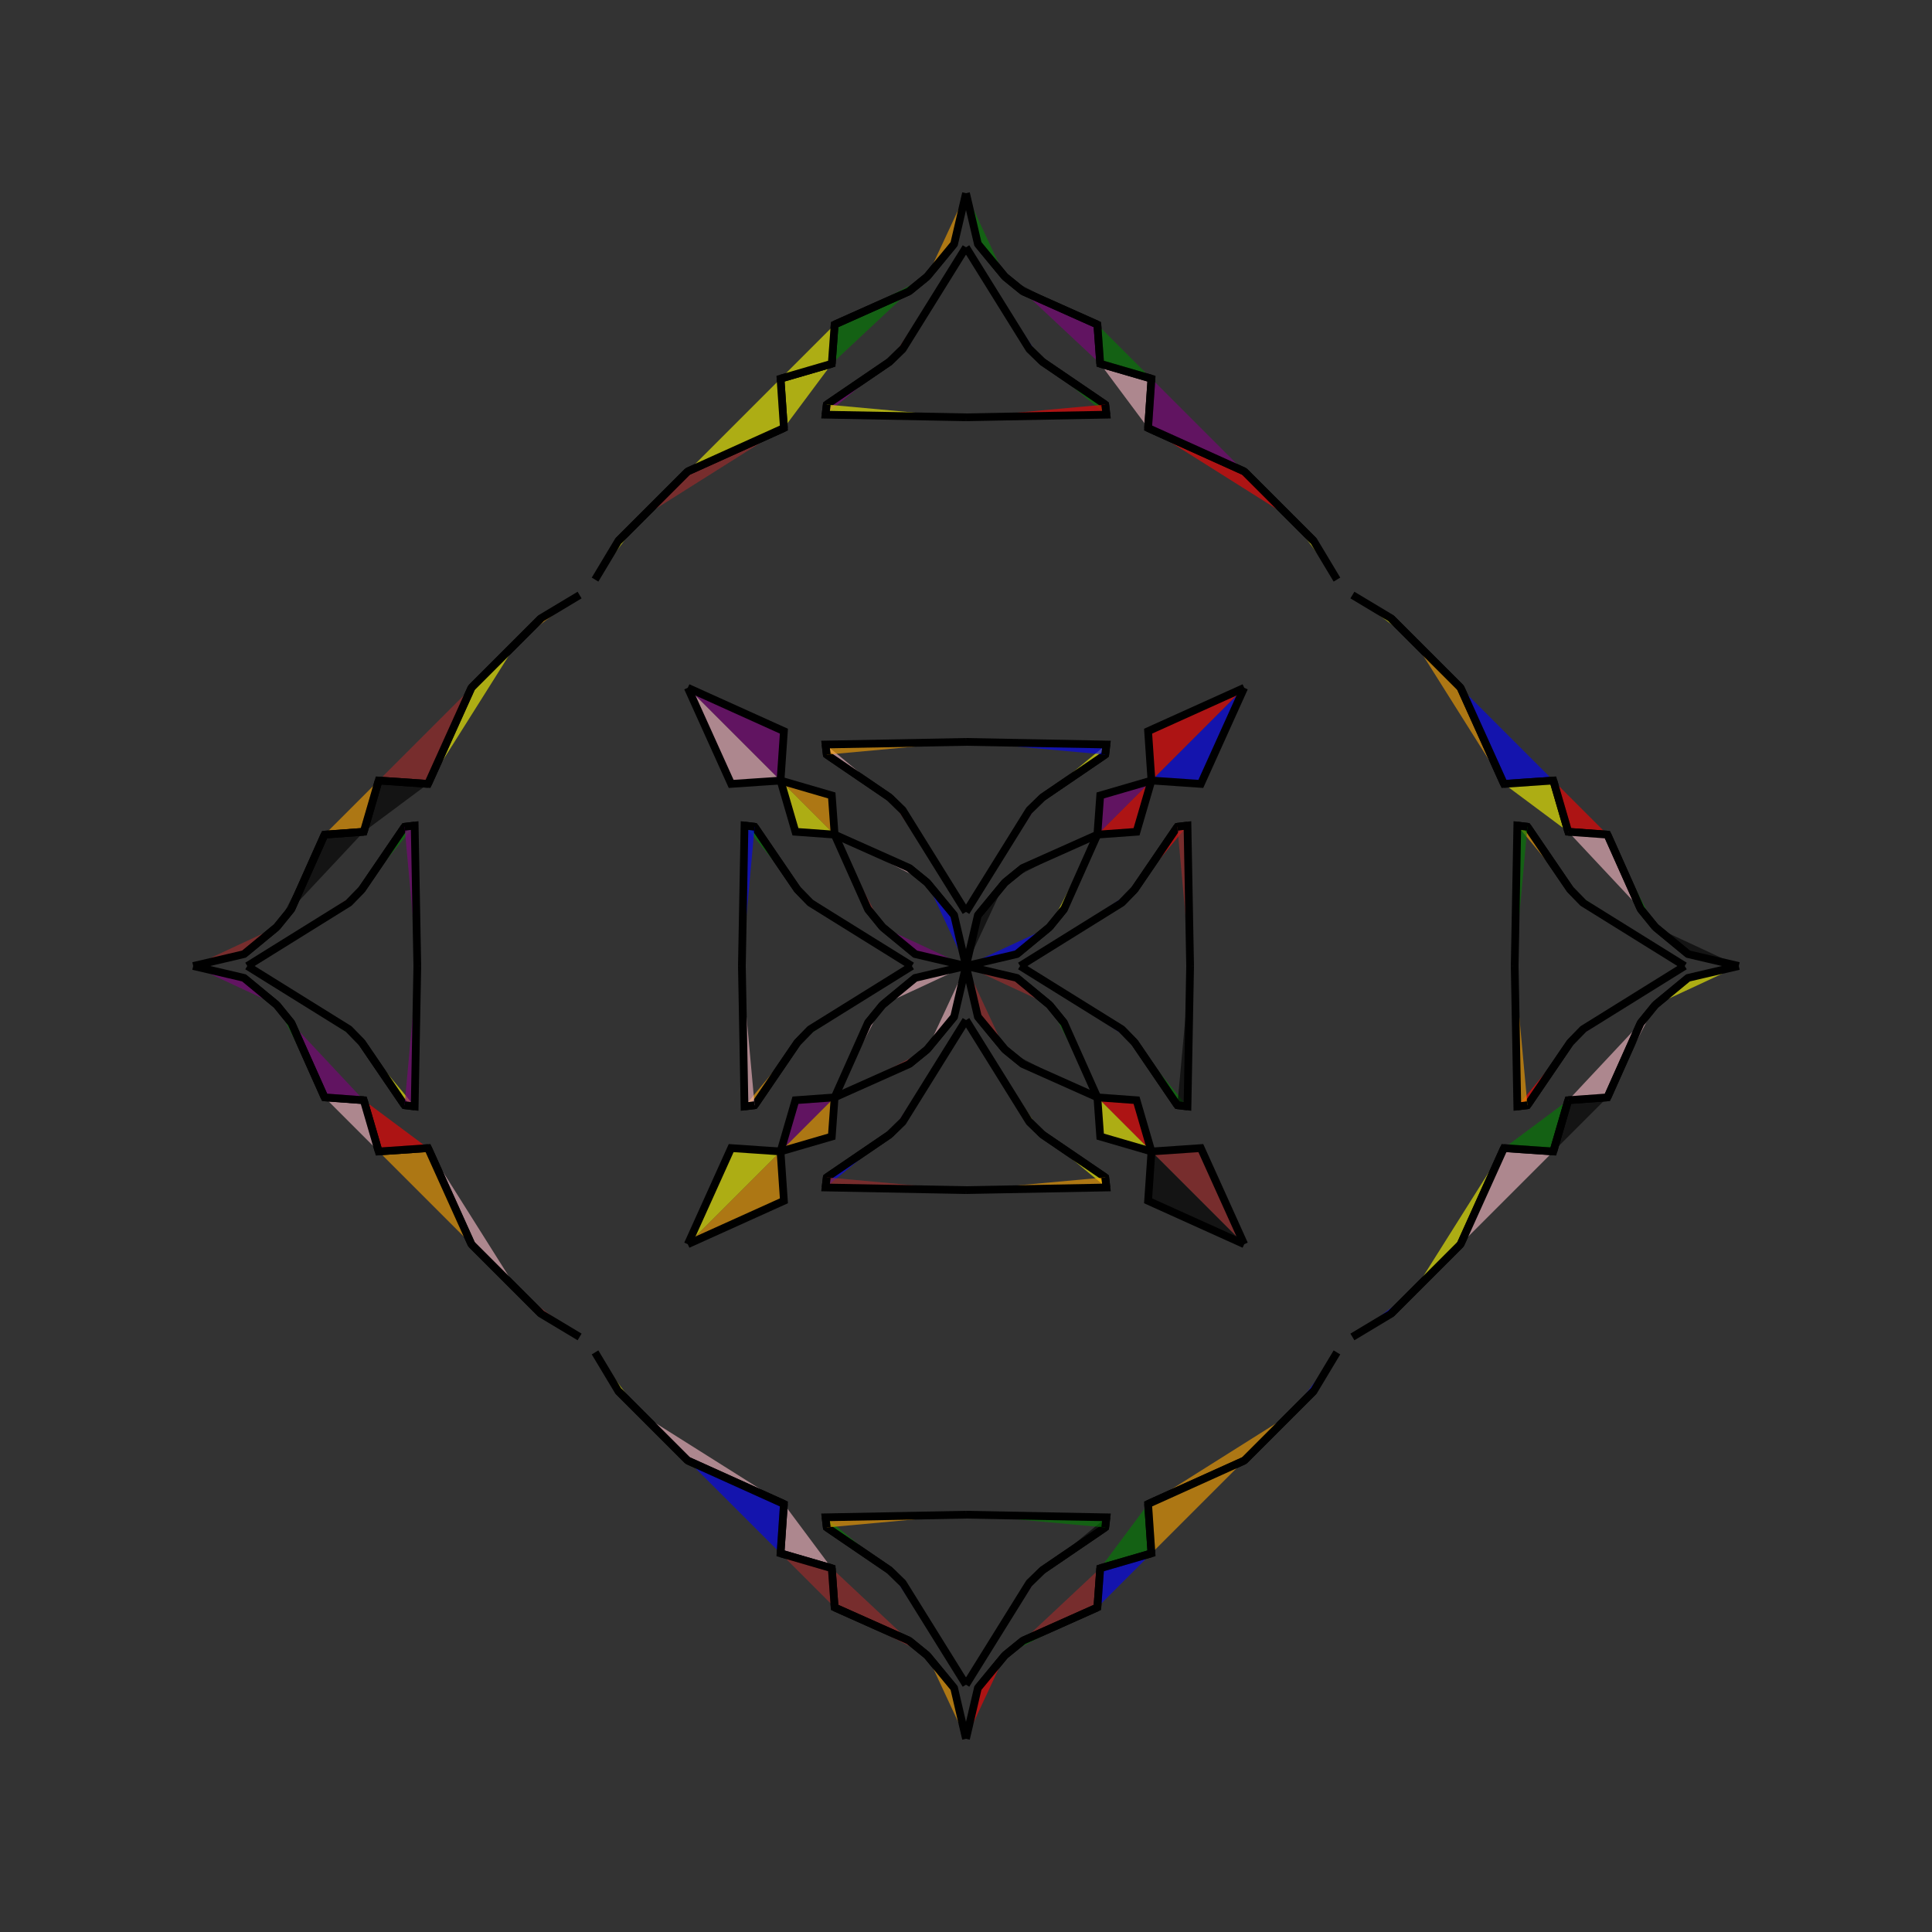 <?xml version="1.0" encoding="UTF-8"?>
<svg xmlns="http://www.w3.org/2000/svg" xmlns:xlink="http://www.w3.org/1999/xlink"
     width="250" height="250" viewBox="-125.0 -125.0 250 250">
<rect x="-125.0" y="-125.0" width="250" height="250" fill="#333333" stroke="none"/>
<defs>
</defs>
<path d="M7.0,-0.0 L20.124,-8.159 L21.813,-9.891" fill="blue" fill-opacity="0.6" stroke="black" stroke-width="1" />
<path d="M7.0,-0.0 L20.124,8.159 L21.813,9.891" fill="blue" fill-opacity="0.6" stroke="black" stroke-width="1" />
<path d="M20.124,-8.159 L21.813,-9.891 L27.351,-18.018" fill="pink" fill-opacity="0.6" stroke="black" stroke-width="1" />
<path d="M20.124,8.159 L21.813,9.891 L27.351,18.018" fill="brown" fill-opacity="0.6" stroke="black" stroke-width="1" />
<path d="M21.813,-9.891 L27.351,-18.018 L28.66,-18.174" fill="red" fill-opacity="0.6" stroke="black" stroke-width="1" />
<path d="M21.813,9.891 L27.351,18.018 L28.66,18.174" fill="green" fill-opacity="0.6" stroke="black" stroke-width="1" />
<path d="M27.351,-18.018 L28.66,-18.174 L29.0,-0.0" fill="brown" fill-opacity="0.6" stroke="black" stroke-width="1" />
<path d="M27.351,18.018 L28.66,18.174 L29.0,-0.0" fill="black" fill-opacity="0.6" stroke="black" stroke-width="1" />
<path d="M48.0,50.0 L45.0,55.0 L42.0,58.0" fill="blue" fill-opacity="0.6" stroke="black" stroke-width="1" />
<path d="M48.0,-50.0 L45.0,-55.0 L42.0,-58.0" fill="yellow" fill-opacity="0.6" stroke="black" stroke-width="1" />
<path d="M45.0,55.0 L42.0,58.0 L36.0,64.0" fill="yellow" fill-opacity="0.6" stroke="black" stroke-width="1" />
<path d="M45.0,-55.0 L42.0,-58.0 L36.0,-64.0" fill="pink" fill-opacity="0.6" stroke="black" stroke-width="1" />
<path d="M42.0,58.0 L36.0,64.0 L23.563,69.614" fill="orange" fill-opacity="0.6" stroke="black" stroke-width="1" />
<path d="M42.0,-58.0 L36.0,-64.0 L23.563,-69.614" fill="red" fill-opacity="0.6" stroke="black" stroke-width="1" />
<path d="M36.0,-36.0 L30.386,-23.563 L24.0,-24.0" fill="blue" fill-opacity="0.6" stroke="black" stroke-width="1" />
<path d="M36.0,36.0 L30.386,23.563 L24.0,24.0" fill="brown" fill-opacity="0.6" stroke="black" stroke-width="1" />
<path d="M23.563,69.614 L24.0,76.0 L17.368,77.932" fill="green" fill-opacity="0.6" stroke="black" stroke-width="1" />
<path d="M23.563,-69.614 L24.0,-76.0 L17.368,-77.932" fill="pink" fill-opacity="0.6" stroke="black" stroke-width="1" />
<path d="M24.0,-24.0 L22.068,-17.368 L17.0,-17.0" fill="red" fill-opacity="0.6" stroke="black" stroke-width="1" />
<path d="M24.0,24.0 L22.068,17.368 L17.0,17.0" fill="red" fill-opacity="0.6" stroke="black" stroke-width="1" />
<path d="M17.368,77.932 L17.0,83.0 L7.362,87.303" fill="brown" fill-opacity="0.6" stroke="black" stroke-width="1" />
<path d="M17.368,-77.932 L17.0,-83.0 L7.362,-87.303" fill="purple" fill-opacity="0.6" stroke="black" stroke-width="1" />
<path d="M17.0,-17.0 L12.697,-7.362 L10.799,-5.029" fill="yellow" fill-opacity="0.6" stroke="black" stroke-width="1" />
<path d="M17.0,17.0 L12.697,7.362 L10.799,5.029" fill="green" fill-opacity="0.6" stroke="black" stroke-width="1" />
<path d="M12.697,-7.362 L10.799,-5.029 L6.562,-1.535" fill="red" fill-opacity="0.6" stroke="black" stroke-width="1" />
<path d="M12.697,7.362 L10.799,5.029 L6.562,1.535" fill="brown" fill-opacity="0.6" stroke="black" stroke-width="1" />
<path d="M10.799,-5.029 L6.562,-1.535 L0.0,-0.0" fill="blue" fill-opacity="0.6" stroke="black" stroke-width="1" />
<path d="M10.799,5.029 L6.562,1.535 L0.0,-0.0" fill="brown" fill-opacity="0.6" stroke="black" stroke-width="1" />
<path d="M-7.0,-0.0 L-20.124,-8.159 L-21.813,-9.891" fill="black" fill-opacity="0.6" stroke="black" stroke-width="1" />
<path d="M-7.0,-0.0 L-20.124,8.159 L-21.813,9.891" fill="green" fill-opacity="0.6" stroke="black" stroke-width="1" />
<path d="M-20.124,-8.159 L-21.813,-9.891 L-27.351,-18.018" fill="red" fill-opacity="0.6" stroke="black" stroke-width="1" />
<path d="M-20.124,8.159 L-21.813,9.891 L-27.351,18.018" fill="green" fill-opacity="0.6" stroke="black" stroke-width="1" />
<path d="M-21.813,-9.891 L-27.351,-18.018 L-28.66,-18.174" fill="green" fill-opacity="0.6" stroke="black" stroke-width="1" />
<path d="M-21.813,9.891 L-27.351,18.018 L-28.66,18.174" fill="orange" fill-opacity="0.6" stroke="black" stroke-width="1" />
<path d="M-27.351,-18.018 L-28.66,-18.174 L-29.0,-0.0" fill="blue" fill-opacity="0.6" stroke="black" stroke-width="1" />
<path d="M-27.351,18.018 L-28.66,18.174 L-29.0,-0.0" fill="pink" fill-opacity="0.6" stroke="black" stroke-width="1" />
<path d="M-48.0,50.0 L-45.0,55.0 L-42.0,58.0" fill="yellow" fill-opacity="0.6" stroke="black" stroke-width="1" />
<path d="M-48.0,-50.0 L-45.0,-55.0 L-42.0,-58.0" fill="yellow" fill-opacity="0.6" stroke="black" stroke-width="1" />
<path d="M-45.0,55.0 L-42.0,58.0 L-36.0,64.0" fill="black" fill-opacity="0.6" stroke="black" stroke-width="1" />
<path d="M-45.0,-55.0 L-42.0,-58.0 L-36.0,-64.0" fill="blue" fill-opacity="0.6" stroke="black" stroke-width="1" />
<path d="M-42.0,58.0 L-36.0,64.0 L-23.563,69.614" fill="pink" fill-opacity="0.6" stroke="black" stroke-width="1" />
<path d="M-42.0,-58.0 L-36.0,-64.0 L-23.563,-69.614" fill="brown" fill-opacity="0.6" stroke="black" stroke-width="1" />
<path d="M-36.0,-36.0 L-30.386,-23.563 L-24.0,-24.0" fill="pink" fill-opacity="0.6" stroke="black" stroke-width="1" />
<path d="M-36.0,36.0 L-30.386,23.563 L-24.0,24.0" fill="yellow" fill-opacity="0.6" stroke="black" stroke-width="1" />
<path d="M-23.563,69.614 L-24.0,76.0 L-17.368,77.932" fill="pink" fill-opacity="0.6" stroke="black" stroke-width="1" />
<path d="M-23.563,-69.614 L-24.0,-76.0 L-17.368,-77.932" fill="yellow" fill-opacity="0.6" stroke="black" stroke-width="1" />
<path d="M-24.0,-24.0 L-22.068,-17.368 L-17.0,-17.0" fill="yellow" fill-opacity="0.6" stroke="black" stroke-width="1" />
<path d="M-24.0,24.0 L-22.068,17.368 L-17.0,17.0" fill="purple" fill-opacity="0.6" stroke="black" stroke-width="1" />
<path d="M-17.368,77.932 L-17.0,83.0 L-7.362,87.303" fill="brown" fill-opacity="0.6" stroke="black" stroke-width="1" />
<path d="M-17.368,-77.932 L-17.0,-83.0 L-7.362,-87.303" fill="green" fill-opacity="0.6" stroke="black" stroke-width="1" />
<path d="M-17.0,-17.0 L-12.697,-7.362 L-10.799,-5.029" fill="brown" fill-opacity="0.6" stroke="black" stroke-width="1" />
<path d="M-17.0,17.0 L-12.697,7.362 L-10.799,5.029" fill="pink" fill-opacity="0.6" stroke="black" stroke-width="1" />
<path d="M-12.697,-7.362 L-10.799,-5.029 L-6.562,-1.535" fill="green" fill-opacity="0.6" stroke="black" stroke-width="1" />
<path d="M-12.697,7.362 L-10.799,5.029 L-6.562,1.535" fill="orange" fill-opacity="0.6" stroke="black" stroke-width="1" />
<path d="M-10.799,-5.029 L-6.562,-1.535 L0.0,-0.0" fill="purple" fill-opacity="0.6" stroke="black" stroke-width="1" />
<path d="M-10.799,5.029 L-6.562,1.535 L0.0,-0.0" fill="pink" fill-opacity="0.6" stroke="black" stroke-width="1" />
<path d="M93.0,-0.0 L79.876,8.159 L78.187,9.891" fill="purple" fill-opacity="0.6" stroke="black" stroke-width="1" />
<path d="M93.0,-0.0 L79.876,-8.159 L78.187,-9.891" fill="green" fill-opacity="0.6" stroke="black" stroke-width="1" />
<path d="M79.876,8.159 L78.187,9.891 L72.649,18.018" fill="blue" fill-opacity="0.6" stroke="black" stroke-width="1" />
<path d="M79.876,-8.159 L78.187,-9.891 L72.649,-18.018" fill="brown" fill-opacity="0.6" stroke="black" stroke-width="1" />
<path d="M78.187,9.891 L72.649,18.018 L71.34,18.174" fill="red" fill-opacity="0.6" stroke="black" stroke-width="1" />
<path d="M78.187,-9.891 L72.649,-18.018 L71.34,-18.174" fill="orange" fill-opacity="0.6" stroke="black" stroke-width="1" />
<path d="M72.649,18.018 L71.34,18.174 L71.0,-0.0" fill="orange" fill-opacity="0.6" stroke="black" stroke-width="1" />
<path d="M72.649,-18.018 L71.34,-18.174 L71.0,-0.0" fill="green" fill-opacity="0.6" stroke="black" stroke-width="1" />
<path d="M50.0,48.0 L55.0,45.0 L58.0,42.0" fill="blue" fill-opacity="0.6" stroke="black" stroke-width="1" />
<path d="M50.0,-48.0 L55.0,-45.0 L58.0,-42.0" fill="yellow" fill-opacity="0.6" stroke="black" stroke-width="1" />
<path d="M55.0,45.0 L58.0,42.0 L64.0,36.0" fill="purple" fill-opacity="0.6" stroke="black" stroke-width="1" />
<path d="M55.0,-45.0 L58.0,-42.0 L64.0,-36.0" fill="green" fill-opacity="0.6" stroke="black" stroke-width="1" />
<path d="M58.0,42.0 L64.0,36.0 L69.614,23.563" fill="yellow" fill-opacity="0.6" stroke="black" stroke-width="1" />
<path d="M58.0,-42.0 L64.0,-36.0 L69.614,-23.563" fill="orange" fill-opacity="0.6" stroke="black" stroke-width="1" />
<path d="M64.0,36.0 L69.614,23.563 L76.0,24.0" fill="pink" fill-opacity="0.6" stroke="black" stroke-width="1" />
<path d="M64.0,-36.0 L69.614,-23.563 L76.0,-24.0" fill="blue" fill-opacity="0.6" stroke="black" stroke-width="1" />
<path d="M69.614,23.563 L76.0,24.0 L77.932,17.368" fill="green" fill-opacity="0.6" stroke="black" stroke-width="1" />
<path d="M69.614,-23.563 L76.0,-24.0 L77.932,-17.368" fill="yellow" fill-opacity="0.6" stroke="black" stroke-width="1" />
<path d="M76.0,24.0 L77.932,17.368 L83.0,17.0" fill="black" fill-opacity="0.6" stroke="black" stroke-width="1" />
<path d="M76.0,-24.0 L77.932,-17.368 L83.0,-17.0" fill="red" fill-opacity="0.6" stroke="black" stroke-width="1" />
<path d="M77.932,17.368 L83.0,17.0 L87.303,7.362" fill="pink" fill-opacity="0.6" stroke="black" stroke-width="1" />
<path d="M77.932,-17.368 L83.0,-17.0 L87.303,-7.362" fill="pink" fill-opacity="0.6" stroke="black" stroke-width="1" />
<path d="M83.0,17.0 L87.303,7.362 L89.201,5.029" fill="pink" fill-opacity="0.6" stroke="black" stroke-width="1" />
<path d="M83.0,-17.0 L87.303,-7.362 L89.201,-5.029" fill="green" fill-opacity="0.6" stroke="black" stroke-width="1" />
<path d="M87.303,7.362 L89.201,5.029 L93.438,1.535" fill="red" fill-opacity="0.6" stroke="black" stroke-width="1" />
<path d="M87.303,-7.362 L89.201,-5.029 L93.438,-1.535" fill="pink" fill-opacity="0.6" stroke="black" stroke-width="1" />
<path d="M89.201,5.029 L93.438,1.535 L100.0,-0.0" fill="yellow" fill-opacity="0.6" stroke="black" stroke-width="1" />
<path d="M89.201,-5.029 L93.438,-1.535 L100.0,-0.0" fill="black" fill-opacity="0.6" stroke="black" stroke-width="1" />
<path d="M0.0,-7.0 L8.159,-20.124 L9.891,-21.813" fill="purple" fill-opacity="0.6" stroke="black" stroke-width="1" />
<path d="M0.0,7.0 L8.159,20.124 L9.891,21.813" fill="yellow" fill-opacity="0.6" stroke="black" stroke-width="1" />
<path d="M0.0,93.0 L8.159,79.876 L9.891,78.187" fill="purple" fill-opacity="0.6" stroke="black" stroke-width="1" />
<path d="M0.0,-93.0 L8.159,-79.876 L9.891,-78.187" fill="blue" fill-opacity="0.6" stroke="black" stroke-width="1" />
<path d="M8.159,-20.124 L9.891,-21.813 L18.018,-27.351" fill="orange" fill-opacity="0.6" stroke="black" stroke-width="1" />
<path d="M8.159,20.124 L9.891,21.813 L18.018,27.351" fill="brown" fill-opacity="0.6" stroke="black" stroke-width="1" />
<path d="M8.159,79.876 L9.891,78.187 L18.018,72.649" fill="purple" fill-opacity="0.6" stroke="black" stroke-width="1" />
<path d="M8.159,-79.876 L9.891,-78.187 L18.018,-72.649" fill="brown" fill-opacity="0.6" stroke="black" stroke-width="1" />
<path d="M9.891,-21.813 L18.018,-27.351 L18.174,-28.66" fill="yellow" fill-opacity="0.6" stroke="black" stroke-width="1" />
<path d="M9.891,21.813 L18.018,27.351 L18.174,28.66" fill="yellow" fill-opacity="0.6" stroke="black" stroke-width="1" />
<path d="M9.891,78.187 L18.018,72.649 L18.174,71.34" fill="black" fill-opacity="0.6" stroke="black" stroke-width="1" />
<path d="M9.891,-78.187 L18.018,-72.649 L18.174,-71.34" fill="green" fill-opacity="0.6" stroke="black" stroke-width="1" />
<path d="M18.018,-27.351 L18.174,-28.66 L0.0,-29.0" fill="blue" fill-opacity="0.6" stroke="black" stroke-width="1" />
<path d="M18.018,27.351 L18.174,28.66 L0.0,29.0" fill="orange" fill-opacity="0.6" stroke="black" stroke-width="1" />
<path d="M18.018,72.649 L18.174,71.34 L0.0,71.0" fill="green" fill-opacity="0.6" stroke="black" stroke-width="1" />
<path d="M18.018,-72.649 L18.174,-71.34 L0.0,-71.0" fill="red" fill-opacity="0.6" stroke="black" stroke-width="1" />
<path d="M36.0,-36.0 L23.563,-30.386 L24.0,-24.0" fill="red" fill-opacity="0.6" stroke="black" stroke-width="1" />
<path d="M36.0,36.0 L23.563,30.386 L24.0,24.0" fill="black" fill-opacity="0.6" stroke="black" stroke-width="1" />
<path d="M36.0,64.0 L23.563,69.614 L24.0,76.0" fill="orange" fill-opacity="0.6" stroke="black" stroke-width="1" />
<path d="M36.0,-64.0 L23.563,-69.614 L24.0,-76.0" fill="purple" fill-opacity="0.6" stroke="black" stroke-width="1" />
<path d="M24.0,-24.0 L17.368,-22.068 L17.0,-17.0" fill="purple" fill-opacity="0.6" stroke="black" stroke-width="1" />
<path d="M24.0,24.0 L17.368,22.068 L17.0,17.0" fill="yellow" fill-opacity="0.6" stroke="black" stroke-width="1" />
<path d="M24.0,76.0 L17.368,77.932 L17.0,83.0" fill="blue" fill-opacity="0.6" stroke="black" stroke-width="1" />
<path d="M24.0,-76.0 L17.368,-77.932 L17.0,-83.0" fill="green" fill-opacity="0.6" stroke="black" stroke-width="1" />
<path d="M17.0,-17.0 L7.362,-12.697 L5.029,-10.799" fill="black" fill-opacity="0.6" stroke="black" stroke-width="1" />
<path d="M17.0,17.0 L7.362,12.697 L5.029,10.799" fill="black" fill-opacity="0.6" stroke="black" stroke-width="1" />
<path d="M17.0,83.0 L7.362,87.303 L5.029,89.201" fill="green" fill-opacity="0.6" stroke="black" stroke-width="1" />
<path d="M17.0,-83.0 L7.362,-87.303 L5.029,-89.201" fill="black" fill-opacity="0.6" stroke="black" stroke-width="1" />
<path d="M7.362,-12.697 L5.029,-10.799 L1.535,-6.562" fill="black" fill-opacity="0.6" stroke="black" stroke-width="1" />
<path d="M7.362,12.697 L5.029,10.799 L1.535,6.562" fill="brown" fill-opacity="0.6" stroke="black" stroke-width="1" />
<path d="M7.362,87.303 L5.029,89.201 L1.535,93.438" fill="black" fill-opacity="0.6" stroke="black" stroke-width="1" />
<path d="M7.362,-87.303 L5.029,-89.201 L1.535,-93.438" fill="blue" fill-opacity="0.6" stroke="black" stroke-width="1" />
<path d="M5.029,-10.799 L1.535,-6.562 L0.0,-0.0" fill="black" fill-opacity="0.6" stroke="black" stroke-width="1" />
<path d="M5.029,10.799 L1.535,6.562 L0.0,-0.0" fill="brown" fill-opacity="0.6" stroke="black" stroke-width="1" />
<path d="M5.029,89.201 L1.535,93.438 L0.0,100.0" fill="red" fill-opacity="0.6" stroke="black" stroke-width="1" />
<path d="M5.029,-89.201 L1.535,-93.438 L0.0,-100.0" fill="green" fill-opacity="0.6" stroke="black" stroke-width="1" />
<path d="M0.0,93.0 L-8.159,79.876 L-9.891,78.187" fill="blue" fill-opacity="0.6" stroke="black" stroke-width="1" />
<path d="M0.0,-7.0 L-8.159,-20.124 L-9.891,-21.813" fill="red" fill-opacity="0.6" stroke="black" stroke-width="1" />
<path d="M0.0,7.0 L-8.159,20.124 L-9.891,21.813" fill="purple" fill-opacity="0.6" stroke="black" stroke-width="1" />
<path d="M0.0,-93.0 L-8.159,-79.876 L-9.891,-78.187" fill="red" fill-opacity="0.6" stroke="black" stroke-width="1" />
<path d="M-8.159,79.876 L-9.891,78.187 L-18.018,72.649" fill="brown" fill-opacity="0.6" stroke="black" stroke-width="1" />
<path d="M-8.159,-20.124 L-9.891,-21.813 L-18.018,-27.351" fill="brown" fill-opacity="0.6" stroke="black" stroke-width="1" />
<path d="M-8.159,20.124 L-9.891,21.813 L-18.018,27.351" fill="brown" fill-opacity="0.6" stroke="black" stroke-width="1" />
<path d="M-8.159,-79.876 L-9.891,-78.187 L-18.018,-72.649" fill="brown" fill-opacity="0.6" stroke="black" stroke-width="1" />
<path d="M-9.891,78.187 L-18.018,72.649 L-18.174,71.34" fill="green" fill-opacity="0.6" stroke="black" stroke-width="1" />
<path d="M-9.891,-21.813 L-18.018,-27.351 L-18.174,-28.66" fill="pink" fill-opacity="0.6" stroke="black" stroke-width="1" />
<path d="M-9.891,21.813 L-18.018,27.351 L-18.174,28.66" fill="blue" fill-opacity="0.6" stroke="black" stroke-width="1" />
<path d="M-9.891,-78.187 L-18.018,-72.649 L-18.174,-71.34" fill="purple" fill-opacity="0.6" stroke="black" stroke-width="1" />
<path d="M-18.018,72.649 L-18.174,71.34 L0.0,71.0" fill="orange" fill-opacity="0.6" stroke="black" stroke-width="1" />
<path d="M-18.018,-27.351 L-18.174,-28.66 L0.0,-29.0" fill="orange" fill-opacity="0.6" stroke="black" stroke-width="1" />
<path d="M-18.018,27.351 L-18.174,28.66 L0.0,29.0" fill="brown" fill-opacity="0.6" stroke="black" stroke-width="1" />
<path d="M-18.018,-72.649 L-18.174,-71.34 L0.0,-71.0" fill="yellow" fill-opacity="0.6" stroke="black" stroke-width="1" />
<path d="M-36.0,64.0 L-23.563,69.614 L-24.0,76.0" fill="blue" fill-opacity="0.6" stroke="black" stroke-width="1" />
<path d="M-36.0,-36.0 L-23.563,-30.386 L-24.0,-24.0" fill="purple" fill-opacity="0.6" stroke="black" stroke-width="1" />
<path d="M-36.0,36.0 L-23.563,30.386 L-24.0,24.0" fill="orange" fill-opacity="0.6" stroke="black" stroke-width="1" />
<path d="M-36.0,-64.0 L-23.563,-69.614 L-24.0,-76.0" fill="yellow" fill-opacity="0.6" stroke="black" stroke-width="1" />
<path d="M-24.0,76.0 L-17.368,77.932 L-17.0,83.0" fill="brown" fill-opacity="0.6" stroke="black" stroke-width="1" />
<path d="M-24.0,-24.0 L-17.368,-22.068 L-17.0,-17.0" fill="orange" fill-opacity="0.6" stroke="black" stroke-width="1" />
<path d="M-24.0,24.0 L-17.368,22.068 L-17.0,17.0" fill="orange" fill-opacity="0.6" stroke="black" stroke-width="1" />
<path d="M-24.0,-76.0 L-17.368,-77.932 L-17.0,-83.0" fill="yellow" fill-opacity="0.6" stroke="black" stroke-width="1" />
<path d="M-17.0,83.0 L-7.362,87.303 L-5.029,89.201" fill="brown" fill-opacity="0.6" stroke="black" stroke-width="1" />
<path d="M-17.0,-17.0 L-7.362,-12.697 L-5.029,-10.799" fill="pink" fill-opacity="0.6" stroke="black" stroke-width="1" />
<path d="M-17.0,17.0 L-7.362,12.697 L-5.029,10.799" fill="brown" fill-opacity="0.6" stroke="black" stroke-width="1" />
<path d="M-17.0,-83.0 L-7.362,-87.303 L-5.029,-89.201" fill="green" fill-opacity="0.6" stroke="black" stroke-width="1" />
<path d="M-7.362,87.303 L-5.029,89.201 L-1.535,93.438" fill="orange" fill-opacity="0.6" stroke="black" stroke-width="1" />
<path d="M-7.362,-12.697 L-5.029,-10.799 L-1.535,-6.562" fill="green" fill-opacity="0.6" stroke="black" stroke-width="1" />
<path d="M-7.362,12.697 L-5.029,10.799 L-1.535,6.562" fill="red" fill-opacity="0.6" stroke="black" stroke-width="1" />
<path d="M-7.362,-87.303 L-5.029,-89.201 L-1.535,-93.438" fill="orange" fill-opacity="0.6" stroke="black" stroke-width="1" />
<path d="M-5.029,89.201 L-1.535,93.438 L0.0,100.0" fill="orange" fill-opacity="0.6" stroke="black" stroke-width="1" />
<path d="M-5.029,-10.799 L-1.535,-6.562 L0.0,-0.0" fill="blue" fill-opacity="0.6" stroke="black" stroke-width="1" />
<path d="M-5.029,10.799 L-1.535,6.562 L0.0,-0.0" fill="pink" fill-opacity="0.6" stroke="black" stroke-width="1" />
<path d="M-5.029,-89.201 L-1.535,-93.438 L0.0,-100.0" fill="orange" fill-opacity="0.6" stroke="black" stroke-width="1" />
<path d="M-93.0,-0.0 L-79.876,-8.159 L-78.187,-9.891" fill="brown" fill-opacity="0.6" stroke="black" stroke-width="1" />
<path d="M-93.0,-0.0 L-79.876,8.159 L-78.187,9.891" fill="green" fill-opacity="0.6" stroke="black" stroke-width="1" />
<path d="M-79.876,-8.159 L-78.187,-9.891 L-72.649,-18.018" fill="blue" fill-opacity="0.6" stroke="black" stroke-width="1" />
<path d="M-79.876,8.159 L-78.187,9.891 L-72.649,18.018" fill="black" fill-opacity="0.6" stroke="black" stroke-width="1" />
<path d="M-78.187,-9.891 L-72.649,-18.018 L-71.34,-18.174" fill="green" fill-opacity="0.6" stroke="black" stroke-width="1" />
<path d="M-78.187,9.891 L-72.649,18.018 L-71.34,18.174" fill="yellow" fill-opacity="0.6" stroke="black" stroke-width="1" />
<path d="M-72.649,-18.018 L-71.34,-18.174 L-71.0,-0.0" fill="purple" fill-opacity="0.6" stroke="black" stroke-width="1" />
<path d="M-72.649,18.018 L-71.34,18.174 L-71.0,-0.0" fill="purple" fill-opacity="0.6" stroke="black" stroke-width="1" />
<path d="M-50.0,-48.0 L-55.0,-45.0 L-58.0,-42.0" fill="orange" fill-opacity="0.6" stroke="black" stroke-width="1" />
<path d="M-50.0,48.0 L-55.0,45.0 L-58.0,42.0" fill="brown" fill-opacity="0.6" stroke="black" stroke-width="1" />
<path d="M-55.0,-45.0 L-58.0,-42.0 L-64.0,-36.0" fill="brown" fill-opacity="0.6" stroke="black" stroke-width="1" />
<path d="M-55.0,45.0 L-58.0,42.0 L-64.0,36.0" fill="blue" fill-opacity="0.6" stroke="black" stroke-width="1" />
<path d="M-58.0,-42.0 L-64.0,-36.0 L-69.614,-23.563" fill="yellow" fill-opacity="0.6" stroke="black" stroke-width="1" />
<path d="M-58.0,42.0 L-64.0,36.0 L-69.614,23.563" fill="pink" fill-opacity="0.6" stroke="black" stroke-width="1" />
<path d="M-64.0,-36.0 L-69.614,-23.563 L-76.0,-24.0" fill="brown" fill-opacity="0.6" stroke="black" stroke-width="1" />
<path d="M-64.0,36.0 L-69.614,23.563 L-76.0,24.0" fill="orange" fill-opacity="0.6" stroke="black" stroke-width="1" />
<path d="M-69.614,-23.563 L-76.0,-24.0 L-77.932,-17.368" fill="black" fill-opacity="0.6" stroke="black" stroke-width="1" />
<path d="M-69.614,23.563 L-76.0,24.0 L-77.932,17.368" fill="red" fill-opacity="0.6" stroke="black" stroke-width="1" />
<path d="M-76.0,-24.0 L-77.932,-17.368 L-83.0,-17.0" fill="orange" fill-opacity="0.6" stroke="black" stroke-width="1" />
<path d="M-76.0,24.0 L-77.932,17.368 L-83.0,17.0" fill="pink" fill-opacity="0.6" stroke="black" stroke-width="1" />
<path d="M-77.932,-17.368 L-83.0,-17.0 L-87.303,-7.362" fill="black" fill-opacity="0.6" stroke="black" stroke-width="1" />
<path d="M-77.932,17.368 L-83.0,17.0 L-87.303,7.362" fill="purple" fill-opacity="0.6" stroke="black" stroke-width="1" />
<path d="M-83.0,-17.0 L-87.303,-7.362 L-89.201,-5.029" fill="black" fill-opacity="0.6" stroke="black" stroke-width="1" />
<path d="M-83.0,17.0 L-87.303,7.362 L-89.201,5.029" fill="green" fill-opacity="0.6" stroke="black" stroke-width="1" />
<path d="M-87.303,-7.362 L-89.201,-5.029 L-93.438,-1.535" fill="green" fill-opacity="0.6" stroke="black" stroke-width="1" />
<path d="M-87.303,7.362 L-89.201,5.029 L-93.438,1.535" fill="orange" fill-opacity="0.6" stroke="black" stroke-width="1" />
<path d="M-89.201,-5.029 L-93.438,-1.535 L-100.0,-0.0" fill="brown" fill-opacity="0.6" stroke="black" stroke-width="1" />
<path d="M-89.201,5.029 L-93.438,1.535 L-100.0,-0.0" fill="purple" fill-opacity="0.6" stroke="black" stroke-width="1" />
</svg>